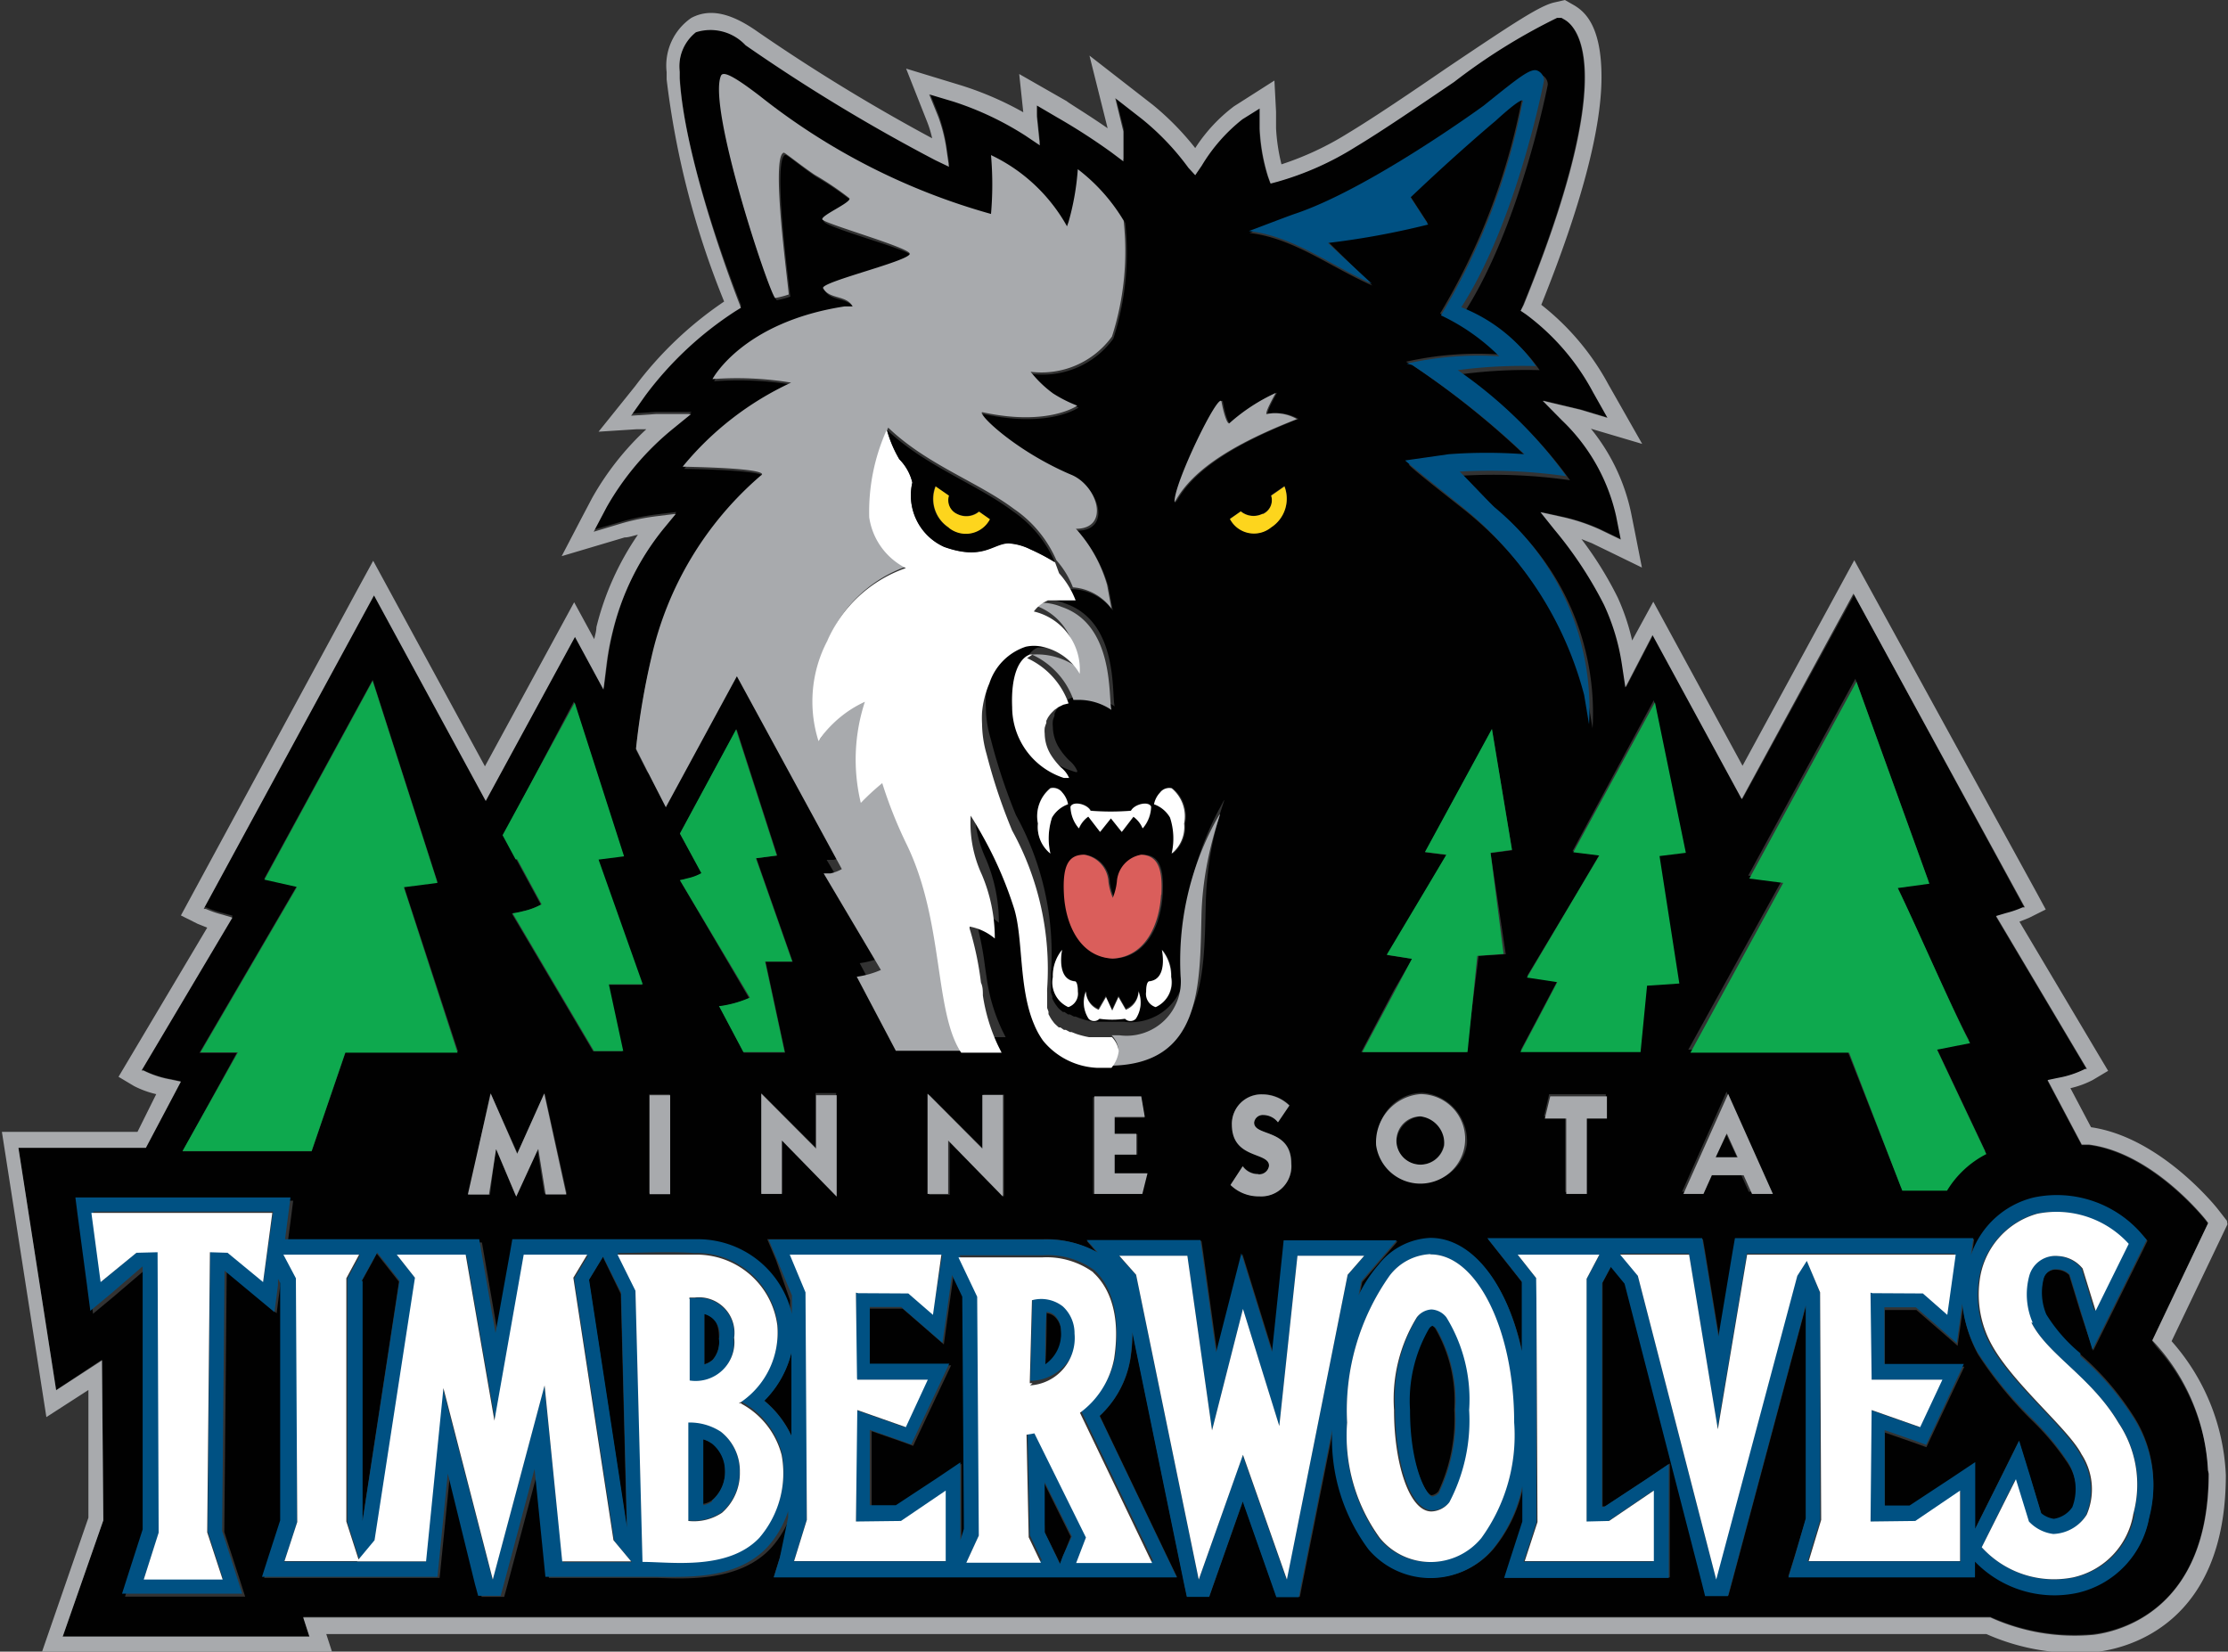 <svg id="Layer_1" data-name="Layer 1" xmlns="http://www.w3.org/2000/svg" viewBox="0 0 82.15 60.91"><rect x="0" y="0" width="82.15" height="60.91" fill="#333333" stroke="none"/><defs><style>.cls-1{fill:#010101;}.cls-2{fill:#a8aaad;}.cls-3{fill:#005183;}.cls-4{fill:#fdd51d;}.cls-5{fill:#fff;}.cls-6{fill:#da5e5b;}.cls-7{fill:#0ea94e;}</style></defs><title>minnesota-timberwolves</title><path class="cls-1" d="M410.42,311.78a0.89,0.89,0,1,0,.88-1.07,1,1,0,0,0-.88,1.07" transform="translate(-358.93 -269.54)"/><path class="cls-1" d="M385.44,318.9c0-.65-0.23-0.84-0.54-0.91v1.86a0.79,0.79,0,0,0,.31-0.17,1,1,0,0,0,.23-0.78" transform="translate(-358.93 -269.54)"/><path class="cls-1" d="M387.11,321.19a3.73,3.73,0,0,1,1,1.29v-3.06a3.75,3.75,0,0,1-1,1.77" transform="translate(-358.93 -269.54)"/><path class="cls-1" d="M394.08,316.62l-0.21,1.5-0.14,1-0.77-.67-0.75-.65H391c0,0.58,0,1.52,0,2.09H394l-0.37.78-0.82,1.74-0.21.45-0.47-.17-1.06-.37,0,2.78H392l1.52-1,0.86-.58v2.88l0.17-.37-0.06-8.56Z" transform="translate(-358.93 -269.54)"/><path class="cls-1" d="M411.72,318.38a0.29,0.29,0,0,0-.13.11,5.32,5.32,0,0,0-.7,3c0,2.09.62,3.19,0.83,3.19a0.4,0.4,0,0,0,.25-0.15,6.31,6.31,0,0,0,.58-3,5.31,5.31,0,0,0-.7-3,0.3,0.3,0,0,0-.14-0.11" transform="translate(-358.93 -269.54)"/><polygon class="cls-1" points="38.52 56.51 38.93 57.34 39.09 57.67 39.2 57.38 39.48 56.67 38.48 54.65 38.52 56.51"/><path class="cls-1" d="M397.52,317.92c0,0.52,0,1.37-.05,2a1.38,1.38,0,0,0,.59-1.25,0.79,0.79,0,0,0-.24-0.57,0.53,0.53,0,0,0-.29-0.13" transform="translate(-358.93 -269.54)"/><path class="cls-1" d="M385.17,322.77a1,1,0,0,0-.31-0.15V325a0.76,0.76,0,0,0,.33-0.14,1.39,1.39,0,0,0,.48-1.11,1.29,1.29,0,0,0-.49-1" transform="translate(-358.93 -269.54)"/><polygon class="cls-1" points="14.71 47.27 14.2 46.62 13.89 46.23 13.73 46.54 13.32 47.28 13.32 56.02 13.36 56.13 14.71 47.27"/><path class="cls-1" d="M438.17,325.49a3.46,3.46,0,0,1-2.63,2.75,4.07,4.07,0,0,1-3.79-1.15v0.58h-6.88l0.22-.71,0.44-1.44,0-7.86-2.75,10.28-0.12.44h-0.84l-0.11-.44-2.86-11.08-0.51-.62-0.32.6v8.25h0.1l1.52-1,0.86-.58v4.2h-6.07l0.23-.72,0.44-1.36c0-.18,0-0.66,0-1.3a5.29,5.29,0,0,1-1.1,2.33,3,3,0,0,1-4.57,0,6.82,6.82,0,0,1-1.34-4.41l-1.14,5.7-0.09.47H406l-0.14-.4-1.1-3.12-1.1,3.12-0.14.4h-0.82l-0.1-.47-1.91-9.29a6.78,6.78,0,0,1-.08,1,3.69,3.69,0,0,1-1.13,2.09l2.47,5.16,0.38,0.79H387.46l0.22-.71,0.44-1.44v-0.24a3.67,3.67,0,0,1-.79,1.35c-1.14,1.19-3,1.11-4.15,1.07l-0.55,0h-3.46l-0.05-.5-0.35-3.48-1.13,4.24-0.12.44h-0.83l-0.12-.44-1.05-4.07-0.33,3.31-0.05.5h-6.47l0.23-.72,0.44-1.36,0-8.76-0.08-.15,0,0.23-0.13,1-0.77-.64-1.07-.89-0.09,9.6,0.54,1.66,0.23,0.72h-4.43l0.23-.72,0.53-1.65,0-9.7h0l-1.17,1-0.77.64-0.13-1-0.34-2.55-0.08-.62h7.93l-0.08.63-0.12.91h7.16l0.08,0.46,0.52,3,0.53-3,0.08-.46h3.06l0.86,0H382c0.68,0,1.82-.06,2.53,0a3.56,3.56,0,0,1,3.53,2.76v-0.63L387.54,316l-0.32-.76h7v0h3.14a3.84,3.84,0,0,1,2,.48L399,315.3h4.23l0.07,0.48,0.51,3.66,0.45-1.76,0.48-1.89,0.58,1.87,0.55,1.77,0.38-3.62,0.05-.49h4.16l-0.79.91-0.51.59-0.11.53a5.28,5.28,0,0,1,.73-1.12,2.58,2.58,0,0,1,1.92-1c1.54,0,2.83,1.71,3.36,4.18,0-1.14,0-2,0-2v-0.57l-0.56-.71-0.7-.89h7.92l0.08,0.46,0.52,3.17,0.53-3.17,0.08-.46h8.79l-0.09.63h0a3.25,3.25,0,0,1,2.32-2.13,4.13,4.13,0,0,1,3.92,1.28l0.24,0.28-0.16.33-1.22,2.47-0.62,1.25L435.66,318l-0.44-1.44a0.65,0.65,0,0,0-.42-0.19,0.47,0.47,0,0,0-.54.36,2.09,2.09,0,0,0,.1,1.3,5.83,5.83,0,0,0,1.26,1.44,10.47,10.47,0,0,1,1.93,2.22,4.63,4.63,0,0,1,.62,3.77m-71.86-17.14,3.56-6.1-1.2-.27,4-7.34,2.39,7.45-1.24.16,2,6.1h-4.14L370.42,312h-4.76l2-3.63h-1.38Zm10.7,1.53h0l1,2.21,1-2.21h0l0.82,3.71H379l-0.26-1.67h0l-0.8,1.73h0l-0.73-1.73h0L377,313.6h-0.78Zm3.08-14.44,1.82,5.67-0.94.13,1.63,4.65h-1.26l0.53,2.45H380.8l-3-5.08s0.17,0,.4-0.08a2.56,2.56,0,0,0,.67-0.25l-0.9-1.66,0,0h0l-0.48-.89Zm3.54,18.13h-0.76v-3.65h0.76v3.65Zm3.37-3.69h0l2,2v-2h0.76v3.73h0l-2-2.06v2H387v-3.69h0ZM384,302a2.48,2.48,0,0,0,.3-0.06,1.86,1.86,0,0,0,.51-0.19L384,300.28l2.09-3.85,1.5,4.66-0.77.1,1.34,3.82h-1l0.72,3.35h-1.52l-0.9-1.7h0a4.15,4.15,0,0,0,1.09-.31Zm-1-8.1a12.45,12.45,0,0,1,4.05-6.75s0.6-.25-2.89-0.32a11.34,11.34,0,0,1,4-3.1,12.22,12.22,0,0,0-2.9-.13s1.09-2.1,4.87-2.68l0.3,0c-0.24-.43-0.85-0.25-1.09-0.67-0.13-.23,3.32-1.06,3.19-1.29s-3.07-1-3.22-1.25,1.05-.63,1-0.78a11,11,0,0,0-1.29-.87c-0.57-.39-1.08-0.82-1.13-0.81-0.5.12,0.16,5,.18,5.23a3.27,3.27,0,0,1-.5.13c-0.28-.27-2.52-7-2-8.19,0.07-.17.37-0.08,1.45,0.75a24.1,24.1,0,0,0,8.51,4.34,12.31,12.31,0,0,0,0-2.17,6.26,6.26,0,0,1,2.8,2.63l0.06-.17a9.51,9.51,0,0,0,.34-1.94,6.7,6.7,0,0,1,1.69,1.9,10.31,10.31,0,0,1-.44,4.27,3.21,3.21,0,0,1-3,1.3,4.3,4.3,0,0,0,.83.8,5,5,0,0,0,.89.44s-1.07.77-3.5,0.24c-0.22,0,1.21,1.42,3.26,2.3,1,0.42,1.47,2,.19,2a5.25,5.25,0,0,1,1.15,2.07l0.16,0.87a1.94,1.94,0,0,0-1.42-.78l-0.3,0h-0.27l-0.15,0-0.09,0-0.14,0-0.07,0-0.14.07,0,0a1.22,1.22,0,0,0-.38.34h0a2,2,0,0,1,1.19.11c2,0.67,1.72,3.37,1.84,3.8a2.17,2.17,0,0,0-1.21-.37l-0.18,0-0.2.05h0l-0.18.09,0,0-0.15.1,0,0-0.11.11-0.06.07-0.07.1-0.06.12,0,0.08a1.06,1.06,0,0,0-.06.18v0a1.09,1.09,0,0,0,0,.22,1.52,1.52,0,0,0,.23.78,2.55,2.55,0,0,0,.38.47,1,1,0,0,1,.29.38c0,0.05,0,.07-0.19,0h0a2.75,2.75,0,0,1-1.91-2.61c-0.05-1.19.26-1.8,0.65-1.94l0.1,0h0a2.53,2.53,0,0,1,1.58.41h0a1.82,1.82,0,0,0-.32-0.42,2.12,2.12,0,0,0-1.06-.59,1.41,1.41,0,0,0-.61,0,2.11,2.11,0,0,0-1.34,1.35,3.55,3.55,0,0,0-.27,1.07,4,4,0,0,0,0,.42,4.17,4.17,0,0,0,.18,1.13,21,21,0,0,0,.93,2.81,10.56,10.56,0,0,1,1.29,5.84c0,0.05,0,.1,0,0.15s0,0.11,0,.16,0,0.08,0,.12,0,0.11,0,.16l0,0.11a1.3,1.3,0,0,0,.05.14l0,0.09,0.07,0.13,0.05,0.08,0.09,0.12,0.06,0.06,0.12,0.1,0.06,0,0.13,0.09,0.07,0,0.15,0.08,0.06,0,0.18,0.07,0,0a3.52,3.52,0,0,0,.47.12l0.09,0,0.14,0h0.9a2,2,0,0,0,2.25-2.18,10.8,10.8,0,0,1,1.29-5.71c0.54-1-.45.74-0.52,3.48s0,5.47-3.33,5.53h-0.52a2.73,2.73,0,0,1-2-1,3,3,0,0,1-.33-0.6c-0.57-1.33-.4-3.14-0.73-4.25a14.15,14.15,0,0,0-1.14-2.65c-0.27-.49-0.47-0.79-0.47-0.8h0a4.53,4.53,0,0,0,.41,2.17,6,6,0,0,1,.48,2.3v0s0,0.06,0,.06a2,2,0,0,0-.93-0.44l0,0.07a11.66,11.66,0,0,1,.42,2l0.07,0.47a6.59,6.59,0,0,0,.57,1.88l0.12,0.24h-3.94l-1.44-2.73h0a3.39,3.39,0,0,0,.89-0.25l-2.11-3.56,0.25,0a1.54,1.54,0,0,0,.42-0.16l-3.87-7.12-2.62,4.83L382.79,298l-0.41-.81a27.4,27.4,0,0,1,.56-3.33M404.36,311a1.09,1.09,0,0,1,1.12-1.11,1.44,1.44,0,0,1,1,.41l-0.42.62a0.68,0.68,0,0,0-.54-0.27,0.32,0.32,0,0,0-.34.28c0,0.57,1.37.2,1.37,1.52a1.11,1.11,0,0,1-1.18,1.2,1.47,1.47,0,0,1-1.06-.42l0.45-.69a0.69,0.69,0,0,0,.58.29,0.37,0.37,0,0,0,.4-0.32c0-.56-1.37-0.23-1.37-1.52m1.43-23.19,0.49-.34a1.26,1.26,0,0,1-.49,1.52,1,1,0,0,1-1.52-.31l0.4-.28a0.75,0.75,0,0,0,.81.09,0.55,0.55,0,0,0,.31-0.68m-4.48,17.92c0.71-.07.47-1.16,0.47-1.16a1.49,1.49,0,0,1,.34,1,1,1,0,0,1-.57,1.11,0.52,0.52,0,0,1-.35-0.57c0-.4.11-0.38,0.11-0.38m-2.9-6.44c0.09-.22.62-0.09,0.74,0.15a9,9,0,0,0,1.49,0c0.12-.25.65-0.37,0.74-0.15a1.26,1.26,0,0,1-.31.8,1,1,0,0,0-.34-0.43l-0.43.56-0.4-.5-0.4.5-0.44-.56a1,1,0,0,0-.34.43,1.27,1.27,0,0,1-.31-0.8m-0.32,5.28s-0.24,1.09.47,1.16c0,0,.11,0,0.11.38a0.52,0.52,0,0,1-.35.57,1,1,0,0,1-.57-1.11,1.5,1.5,0,0,1,.34-1M397.66,301a1.26,1.26,0,0,1-.46-1.11,1.33,1.33,0,0,1,.46-1.3,0.42,0.42,0,0,1,.43.16,0.89,0.89,0,0,1,.22.43,1.13,1.13,0,0,0-.59.49,2.51,2.51,0,0,0-.06,1.33m3.14,6.06a0.28,0.28,0,0,1-.4,0,3.23,3.23,0,0,1-.94,0,0.28,0.28,0,0,1-.4,0,1.09,1.09,0,0,1-.1-1,0.75,0.75,0,0,0,.47.67l0.27-.47,0.23,0.5,0.24-.5,0.27,0.47a0.75,0.75,0,0,0,.47-0.67,1.09,1.09,0,0,1-.1,1M400,304.89h0c-1.24-.06-1.73-1.3-1.79-2.35s0.15-1.45.74-1.48a1.07,1.07,0,0,1,.9,1,2.2,2.2,0,0,0,.16.59h0a2.2,2.2,0,0,0,.15-0.59,1.07,1.07,0,0,1,.9-1c0.59,0,.8.43,0.74,1.48s-0.56,2.29-1.79,2.35m2.1-5.2a1.11,1.11,0,0,0-.59-0.49,0.9,0.9,0,0,1,.22-0.43,0.42,0.42,0,0,1,.43-0.16,1.33,1.33,0,0,1,.46,1.3,1.26,1.26,0,0,1-.46,1.11,2.49,2.49,0,0,0-.06-1.33m-6.16,10.24v3.73h0l-2-2.06v2h-0.76v-3.69h0l2,2v-2h0.76Zm4.92,1.43v0.76H400v0.69h1.2l-0.19.76h-1.78V310H401l0.13,0.76H400v0.63h0.79Zm3.15-27c0.08,0.45.22,0.91,0.31,0.77a6.83,6.83,0,0,1,1.69-1.11s-0.52.91-.29,0.77a1.64,1.64,0,0,1,1.08.2c-2.15.84-3.85,1.81-4.52,3.08-0.08-.6,1.66-4.16,1.73-3.71m9,27.37a1.65,1.65,0,1,1-1.64-1.89,1.78,1.78,0,0,1,1.64,1.89m1.43-7-1,.06L413,308.34h-3.88l1.21-2.29L411,304.9l-0.92-.14,1.47-2.48,0.71-1.21-0.78-.1,2.46-4.53,0.74,4.46-0.79.1Zm-7.68-27.14c2.79-.93,7-4,7-4,1.3-1.07,1.72-1.4,2-1.29a0.4,0.4,0,0,1,.23.36s-1,5.15-3.05,8.36a6,6,0,0,1,2.75,2.17,18.32,18.32,0,0,0-2.88.15,16.37,16.37,0,0,1,4,3.91,20,20,0,0,0-3.94-.17c0.15,0.14,1.12,1.17,1.29,1.32a9.65,9.65,0,0,1,3.48,8l-0.18-1.08a13.19,13.19,0,0,0-4.39-6.85c-0.31-.26-2-1.56-2.21-1.8l1.61-.23a19.09,19.09,0,0,1,2.79,0A31.35,31.35,0,0,0,411,283l-0.23-.12a12,12,0,0,1,3.41-.27,7.66,7.66,0,0,0-2.15-1.51,24.18,24.18,0,0,0,3-7.82s0.27-.5-1,0.66c-0.13.1-1.42,1.2-3.12,2.81l0.65,1a29.48,29.48,0,0,1-3.7.67l1.67,1.65c-1.55-.68-2.88-1.74-4.53-1.94,0.59-.22,1.1-0.43,1.65-0.62m9.21,33.2,0.19-.82h2.09v0.82h-0.74v2.79h-0.76v-2.79h-0.79Zm4.05-15.35,1.14,5.55-1,.13,0.72,4.7-1.18.08-0.24,2.45H415l0.62-1.17,0.74-1.4-1.12-.17,1.8-3,0.87-1.48-1-.12Zm4.27,18.13h-0.77l-0.31-.69H422l-0.31.69h-0.74l1.64-3.69h0Zm0.46-11.5-1.25-.16,3.95-7.26,2.69,7.45-1.17.16c0.63,1.35,2.08,4.63,2.67,5.72l-1.22.24,1.82,3.85a3.61,3.61,0,0,0-1.45,1.34l-1.65,0-2-5.08-5.85,0Zm13.64,17,2.06-4.33,0,0-0.09-.12c-0.08-.1-2-2.47-4.3-2.77l-0.27,0-1.26-2.38,0.38-.08a3.65,3.65,0,0,0,1-.33l0.07,0-3.35-5.64,0.37-.1a3.65,3.65,0,0,0,.61-0.21l0.08,0-6.28-11.56L423.18,299l-3.29-6.05-1,1.93-0.13-.86a7.86,7.86,0,0,0-.66-2.19,14.72,14.72,0,0,0-1.82-2.76l-0.52-.65,0.82,0.18a7.05,7.05,0,0,1,1.35.45l0.79,0.38-0.17-.86a7,7,0,0,0-2-3.54l-0.71-.72,1.39,0.33,1,0.3-0.53-.94a8.61,8.61,0,0,0-2.48-2.88L415,281l0.09-.22c1.5-3.68,2.26-6.51,2.26-8.39,0-1.54-.51-2-0.74-2.13l-0.12-.07,0,0-0.17,0a22.13,22.13,0,0,0-3.79,2.36c-1.24.84-2.64,1.8-3.64,2.4a11.05,11.05,0,0,1-2.87,1.28l-0.26.06-0.09-.25a6.9,6.9,0,0,1-.31-1.77s0-.71,0-0.75l-0.64.4a6.33,6.33,0,0,0-1.5,1.71L403,276l-0.25-.34a9.69,9.69,0,0,0-1.69-1.79l-1-.78,0.31,1.23h0v0.2l0,0.9-0.45-.34a23.26,23.26,0,0,0-2-1.29l-0.75-.44,0,0.41,0.11,1.06-0.52-.35a11.27,11.27,0,0,0-2.69-1.27l-0.87-.26,0.34,0.84a6.11,6.11,0,0,1,.31,1.28l0.08,0.55-0.5-.24a65.1,65.1,0,0,1-7-4.24,1.78,1.78,0,0,0-1.83-.48,1.62,1.62,0,0,0-.6,1.46v0.25c0.12,2.67,1.56,6.64,2.17,8.22l0.09,0.23-0.21.13a12.84,12.84,0,0,0-3.31,3.1l-0.53.75,0.91-.06h1.31l-0.65.53a10.23,10.23,0,0,0-2.46,2.9l-0.48.91,1-.29a7.93,7.93,0,0,1,1.3-.27l0.73-.09-0.46.57a9.6,9.6,0,0,0-1.87,3.81,9.85,9.85,0,0,0-.22,1.2l-0.12.9-1.05-1.94L376.86,299l-4.12-7.58L366.45,303l0.08,0a3.53,3.53,0,0,0,.61.21l0.37,0.1L364.14,309l0.07,0a3.68,3.68,0,0,0,1,.33l0.38,0.08-1.29,2.44h-4.7L361,320.8l1.69-1.12,0.05,5.9-1.49,4.29h9.09l-0.23-.71h62.14l0.06,0a7.5,7.5,0,0,0,3.8.64c1-.12,4.25-0.9,4.25-5.94a7.48,7.48,0,0,0-1.92-4.65Z" transform="translate(-358.93 -269.54)"/><polygon class="cls-1" points="63.23 42.67 64.04 42.67 63.63 41.79 63.23 42.67"/><path class="cls-1" d="M431.75,325.93l1-2,0.62-1.25,0.41,1.33,0.44,1.43a0.89,0.89,0,0,0,.47.21,1,1,0,0,0,.68-0.43,1.88,1.88,0,0,0-.2-1.72,9.51,9.51,0,0,0-1.3-1.56,14.22,14.22,0,0,1-2-2.44,4.74,4.74,0,0,1-.56-1.78l-0.06.45-0.14,1-0.77-.67-0.75-.65h-1.16c0,0.58,0,1.52,0,2.09h2.93l-0.37.78-0.82,1.74-0.21.45-0.47-.17-1.06-.37,0,2.78h0.92l1.52-1,0.86-.58v2.46h0Z" transform="translate(-358.93 -269.54)"/><path class="cls-1" d="M381.82,317.26L381.21,316l-0.05-.11-0.11.18-0.41.68,1.4,9.14Z" transform="translate(-358.93 -269.54)"/><path class="cls-2" d="M440.37,323.89c0,5-3.26,5.82-4.25,5.94a7.52,7.52,0,0,1-3.8-.64l-0.06,0H370.11l0.23,0.71h-9.1l1.5-4.29-0.05-5.9L361,320.81l-1.39-8.94h4.7l1.29-2.44-0.38-.08a3.7,3.7,0,0,1-1-.33l-0.07,0,3.35-5.64-0.37-.11a3.72,3.72,0,0,1-.61-0.21l-0.08,0,6.28-11.56,4.12,7.58,3.29-6.05,1.05,1.94,0.11-.9a10.22,10.22,0,0,1,.22-1.2,9.61,9.61,0,0,1,1.87-3.81l0.47-.57-0.73.09a8.22,8.22,0,0,0-1.3.27l-1,.3,0.48-.91a10.25,10.25,0,0,1,2.46-2.9l0.65-.53h-1.3l-0.91.06,0.53-.75a12.84,12.84,0,0,1,3.31-3.1l0.21-.13-0.09-.23c-0.61-1.58-2-5.55-2.17-8.22v-0.25a1.62,1.62,0,0,1,.6-1.46,1.77,1.77,0,0,1,1.83.48,65.47,65.47,0,0,0,7,4.24l0.5,0.24-0.08-.55a6,6,0,0,0-.31-1.28l-0.34-.84,0.87,0.26a11.38,11.38,0,0,1,2.69,1.27l0.52,0.35-0.11-1.06,0-.41,0.75,0.44a22.75,22.75,0,0,1,2,1.29l0.44,0.33,0-.9v-0.2h0l-0.3-1.23,1,0.78a9.56,9.56,0,0,1,1.7,1.79L403,276l0.24-.35a6.32,6.32,0,0,1,1.5-1.71l0.64-.4s0,0.75,0,.75a6.92,6.92,0,0,0,.31,1.77l0.09,0.25,0.26-.07a11.07,11.07,0,0,0,2.87-1.28c1-.6,2.4-1.56,3.64-2.4a22,22,0,0,1,3.79-2.36l0.17,0,0,0,0.12,0.07c0.22,0.13.74,0.59,0.74,2.13,0,1.88-.76,4.71-2.26,8.39L415,281l0.19,0.13a8.61,8.61,0,0,1,2.48,2.88l0.53,0.94-1-.3-1.39-.33,0.71,0.72a7,7,0,0,1,2,3.54l0.17,0.86-0.79-.38a7,7,0,0,0-1.35-.45l-0.82-.18,0.52,0.65a14.6,14.6,0,0,1,1.82,2.76,8,8,0,0,1,.66,2.19l0.13,0.86,1-1.93,3.29,6.05,4.12-7.58L433.59,303l-0.08,0a3.85,3.85,0,0,1-.61.21l-0.37.11,3.35,5.64-0.07,0a3.62,3.62,0,0,1-1,.33l-0.38.08,1.26,2.38,0.27,0c2.32,0.3,4.22,2.67,4.3,2.77l0.09,0.12,0,0-2.06,4.33,0.13,0.14a7.48,7.48,0,0,1,1.92,4.65m0.7-9.2-0.35-.45c-0.09-.11-2.12-2.63-4.66-3l-0.76-1.44a3.46,3.46,0,0,0,.82-0.3l0.57-.34-0.34-.57-2.93-4.93,0.35-.14,0.62-.31-0.33-.61L427.3,290.2l-4.12,7.58-3.29-6.05-0.78,1.43a8.16,8.16,0,0,0-.53-1.58,13.34,13.34,0,0,0-1.34-2.16l0.38,0.15,0.64,0.31,1.21,0.59-0.26-1.32-0.14-.7a7.29,7.29,0,0,0-1.48-3.1l1.89,0.56-1.25-2.2a9.4,9.4,0,0,0-2.47-2.93c1.47-3.65,2.22-6.48,2.22-8.4s-0.64-2.42-1-2.64l-0.35-.2-0.39.09c-0.53.12-1.46,0.73-4,2.44-1.24.85-2.64,1.8-3.62,2.39a11.12,11.12,0,0,1-2.44,1.14,7,7,0,0,1-.2-1.33l0-.61-0.06-1.15-1.49.95A6,6,0,0,0,403,275a10.25,10.25,0,0,0-1.56-1.59l-2.34-1.82,0.67,2.68c-0.73-.51-1.42-0.92-1.51-1l-1.75-1,0.15,1.41a11.92,11.92,0,0,0-2.32-1l-2-.61,0.79,2a3.92,3.92,0,0,1,.17.57,68.71,68.71,0,0,1-6.42-3.92c-1-.71-1.78-0.88-2.46-0.52a2.13,2.13,0,0,0-.91,2v0.27a31.66,31.66,0,0,0,2.12,8.19,13.64,13.64,0,0,0-3.28,3.12L381,285.46l1.4-.09,0.36,0a10.43,10.43,0,0,0-2,2.54l-0.39.74-0.73,1.4,2.32-.69c0.16,0,.33-0.07.49-0.1a10.38,10.38,0,0,0-1.53,3.41c0,0.14-.05.3-0.08,0.44l-0.74-1.36-3.29,6.05-4.12-7.58-0.59,1.08-6.5,12,0.62,0.31,0.35,0.14-3.27,5.5,0.57,0.34a3.5,3.5,0,0,0,.82.3L364,311.28h-5l0.12,0.77,1.52,9.75,1.55-1c0,0.86,0,4.63,0,4.71l-1.73,5h10.73l-0.23-.71h61.21a8.09,8.09,0,0,0,4.06.66c1.12-.13,4.77-1,4.77-6.52A7.94,7.94,0,0,0,439,319l2.06-4.31" transform="translate(-358.93 -269.54)"/><path class="cls-2" d="M383.48,299.31l2.62-4.83,3.87,7.11a1.51,1.51,0,0,1-.42.16l-0.25,0,2.11,3.56a3.35,3.35,0,0,1-.89.25h0l1.44,2.73h2.45c-1-1.51-.65-4.82-2-7.66a16.4,16.4,0,0,1-.91-2.28,9.28,9.28,0,0,0-.78.73,6.82,6.82,0,0,1,.15-3.73,4.13,4.13,0,0,0-1.71,1.45,4.82,4.82,0,0,1,.32-3.69,4.91,4.91,0,0,1,2.9-2.69,2.49,2.49,0,0,1-1.35-1.87,7.39,7.39,0,0,1,.65-3.24c1.43,1.37,3.31,2,4.64,3a4.4,4.4,0,0,1,1.56,1.89h0a3.29,3.29,0,0,1,.61,1h0a1.94,1.94,0,0,1,1.42.78l-0.16-.87a5.24,5.24,0,0,0-1.15-2.07c1.28,0,.8-1.61-0.19-2-2.06-.88-3.48-2.27-3.26-2.3,2.43,0.53,3.5-.24,3.5-0.24a5,5,0,0,1-.89-0.45,4.27,4.27,0,0,1-.83-0.8,3.21,3.21,0,0,0,3-1.3,10.3,10.3,0,0,0,.43-4.27,6.66,6.66,0,0,0-1.69-1.9,9.45,9.45,0,0,1-.34,1.94l-0.06.17a6.25,6.25,0,0,0-2.8-2.63,12.52,12.52,0,0,1,0,2.17,24.12,24.12,0,0,1-8.51-4.34c-1.08-.83-1.38-0.92-1.45-0.75-0.49,1.19,1.75,7.92,2,8.19a3.22,3.22,0,0,0,.5-0.13c0-.26-0.68-5.11-0.18-5.23,0.05,0,.56.42,1.13,0.81a11.18,11.18,0,0,1,1.29.87c0.09,0.15-1.05.63-1,.78s3.07,1,3.22,1.25-3.32,1.06-3.19,1.29c0.24,0.42.85,0.24,1.09,0.67l-0.3,0c-3.77.58-4.87,2.68-4.87,2.68a12.26,12.26,0,0,1,2.9.13,11.33,11.33,0,0,0-4,3.1c3.49,0.07,2.89.32,2.89,0.32a12.46,12.46,0,0,0-4.05,6.75,27.38,27.38,0,0,0-.56,3.33l0.41,0.81Z" transform="translate(-358.93 -269.54)"/><path class="cls-2" d="M398.56,294.09h0a2.54,2.54,0,0,0-1.58-.41,2.9,2.9,0,0,1,1.53,1.67h0l0.19,0a2.16,2.16,0,0,1,1.21.37c-0.12-.44.13-3.14-1.84-3.8a2,2,0,0,0-1.18-.11,2.2,2.2,0,0,1,1.69,2.3" transform="translate(-358.93 -269.54)"/><path class="cls-2" d="M400.17,308.22a1.2,1.2,0,0,1-.27.62c3.32-.06,3.27-2.92,3.33-5.53s1.06-4.44.52-3.48a10.8,10.8,0,0,0-1.29,5.71,2,2,0,0,1-2.25,2.18h-0.29a0.89,0.89,0,0,1,.25.51" transform="translate(-358.93 -269.54)"/><path class="cls-2" d="M406.76,285a1.65,1.65,0,0,0-1.08-.2c-0.23.14,0.29-.77,0.29-0.77a6.81,6.81,0,0,0-1.69,1.1c-0.08.14-.23-0.32-0.31-0.77s-1.81,3.11-1.73,3.71c0.67-1.28,2.37-2.24,4.52-3.08" transform="translate(-358.93 -269.54)"/><path class="cls-3" d="M407.89,278.5a29.38,29.38,0,0,0,3.7-.68l-0.65-1c1.69-1.61,3-2.71,3.12-2.81,1.27-1.16,1-.66,1-0.66a24.13,24.13,0,0,1-3,7.82,7.67,7.67,0,0,1,2.15,1.51,12,12,0,0,0-3.41.27L411,283a31.12,31.12,0,0,1,4.14,3.29,19,19,0,0,0-2.79,0l-1.61.23c0.25,0.24,1.9,1.54,2.21,1.8a13.18,13.18,0,0,1,4.39,6.85l0.18,1.08a9.65,9.65,0,0,0-3.48-8c-0.17-.15-1.14-1.18-1.29-1.32a20.06,20.06,0,0,1,3.93.17,16.43,16.43,0,0,0-4-3.91,18.2,18.2,0,0,1,2.88-.15,6,6,0,0,0-2.75-2.17c2.07-3.21,3.05-8.36,3.05-8.36a0.4,0.4,0,0,0-.23-0.36c-0.25-.12-0.67.22-2,1.29,0,0-4.25,3.1-7,4-0.55.2-1.06,0.4-1.65,0.62,1.65,0.19,3,1.26,4.53,1.94Z" transform="translate(-358.93 -269.54)"/><path class="cls-4" d="M405.48,288.49a0.74,0.74,0,0,1-.8-0.09l-0.4.28a1,1,0,0,0,1.52.31,1.26,1.26,0,0,0,.49-1.51l-0.49.34a0.56,0.56,0,0,1-.31.68" transform="translate(-358.93 -269.54)"/><path class="cls-5" d="M398.31,299.2a0.89,0.89,0,0,0-.21-0.43,0.42,0.42,0,0,0-.44-0.16,1.33,1.33,0,0,0-.46,1.3,1.26,1.26,0,0,0,.46,1.11,2.49,2.49,0,0,1,.06-1.33,1.12,1.12,0,0,1,.59-0.49" transform="translate(-358.93 -269.54)"/><path class="cls-5" d="M398.32,306.68a0.52,0.52,0,0,0,.35-0.57c0-.4-0.11-0.38-0.11-0.38-0.7-.07-0.47-1.16-0.47-1.16a1.5,1.5,0,0,0-.34,1,1,1,0,0,0,.57,1.11" transform="translate(-358.93 -269.54)"/><path class="cls-5" d="M402.59,299.91a1.34,1.34,0,0,0-.46-1.3,0.42,0.42,0,0,0-.43.16,0.87,0.87,0,0,0-.22.43,1.11,1.11,0,0,1,.59.49,2.48,2.48,0,0,1,.06,1.33,1.26,1.26,0,0,0,.46-1.11" transform="translate(-358.93 -269.54)"/><path class="cls-5" d="M399.06,299.66l0.43,0.56,0.4-.5,0.4,0.5,0.43-.56a1,1,0,0,1,.34.43,1.26,1.26,0,0,0,.31-0.8c-0.09-.22-0.62-0.09-0.74.15a9,9,0,0,1-1.49,0c-0.12-.25-0.65-0.37-0.74-0.15a1.27,1.27,0,0,0,.31.8,1,1,0,0,1,.34-0.43" transform="translate(-358.93 -269.54)"/><path class="cls-5" d="M400.44,306.78l-0.27-.47-0.23.5-0.23-.5-0.27.47a0.75,0.75,0,0,1-.47-0.67,1.09,1.09,0,0,0,.1,1,0.28,0.28,0,0,0,.4,0,3.24,3.24,0,0,0,.94,0,0.28,0.28,0,0,0,.4,0,1.09,1.09,0,0,0,.1-1,0.75,0.75,0,0,1-.47.67" transform="translate(-358.93 -269.54)"/><path class="cls-5" d="M401.54,306.68a1,1,0,0,0,.57-1.11,1.5,1.5,0,0,0-.34-1s0.24,1.09-.47,1.16c0,0-.11,0-0.11.38a0.51,0.51,0,0,0,.35.57" transform="translate(-358.93 -269.54)"/><polygon class="cls-2" points="42.21 41.19 42.08 40.43 40.35 40.43 40.35 44.03 42.12 44.03 42.31 43.27 41.1 43.27 41.1 42.58 41.9 42.58 41.9 41.81 41.1 41.81 41.1 41.19 42.21 41.19"/><polygon class="cls-2" points="34.21 40.34 34.2 40.34 34.2 44.03 34.96 44.03 34.96 42.06 36.97 44.12 36.98 44.12 36.98 40.38 36.22 40.38 36.22 42.36 34.21 40.34"/><path class="cls-2" d="M405.33,312.84a0.69,0.69,0,0,1-.58-0.29l-0.45.69a1.48,1.48,0,0,0,1.06.42,1.11,1.11,0,0,0,1.18-1.2c0-1.32-1.37-1-1.37-1.52a0.32,0.32,0,0,1,.34-0.28,0.69,0.69,0,0,1,.54.27l0.42-.62a1.44,1.44,0,0,0-1-.41,1.09,1.09,0,0,0-1.12,1.11c0,1.29,1.37,1,1.37,1.52a0.37,0.37,0,0,1-.4.32" transform="translate(-358.93 -269.54)"/><polygon class="cls-2" points="28.83 42.06 30.84 44.12 30.85 44.12 30.85 40.39 30.09 40.39 30.09 42.36 28.08 40.34 28.07 40.34 28.07 44.03 28.83 44.03 28.83 42.06"/><path class="cls-2" d="M412.18,311.78a0.89,0.89,0,1,1-.88-1.07,1,1,0,0,1,.88,1.07m-2.51,0a1.65,1.65,0,1,0,1.63-1.89,1.78,1.78,0,0,0-1.63,1.89" transform="translate(-358.93 -269.54)"/><polygon class="cls-2" points="18.29 42.39 18.3 42.39 19.03 44.12 19.04 44.12 19.84 42.38 19.85 42.38 20.12 44.05 20.88 44.05 20.07 40.34 20.06 40.34 19.07 42.55 18.1 40.34 18.09 40.34 17.25 44.05 18.03 44.05 18.29 42.39"/><polygon class="cls-2" points="58.51 44.03 58.51 41.25 59.25 41.25 59.25 40.43 57.16 40.43 56.96 41.25 57.75 41.25 57.75 44.03 58.51 44.03"/><rect class="cls-2" x="23.95" y="40.39" width="0.76" height="3.65"/><path class="cls-2" d="M423,312.22h-0.81l0.41-.88Zm-2,1.35h0.74l0.31-.69h1.17l0.31,0.69h0.77l-1.65-3.69h0Z" transform="translate(-358.93 -269.54)"/><path class="cls-5" d="M397.83,290.27a7.75,7.75,0,0,0-.91-0.48,2.09,2.09,0,0,0-.81-0.22c-0.58,0-.94.65-2.37,0.13a2.08,2.08,0,0,1-1.17-2.37,1.83,1.83,0,0,0-.48-0.86,4.52,4.52,0,0,1-.46-1.09h0a7.37,7.37,0,0,0-.65,3.24,2.5,2.5,0,0,0,1.35,1.87,4.91,4.91,0,0,0-2.9,2.69,4.83,4.83,0,0,0-.32,3.69,4.14,4.14,0,0,1,1.71-1.45,6.84,6.84,0,0,0-.15,3.73,9.21,9.21,0,0,1,.79-0.73,16.37,16.37,0,0,0,.91,2.28c1.37,2.84,1,6.15,2,7.66h1.49l-0.12-.24a6.62,6.62,0,0,1-.57-1.87c0-.16,0-0.32-0.07-0.47a11.59,11.59,0,0,0-.42-2l0-.07a2,2,0,0,1,.93.44s0,0,0-.06v0a6,6,0,0,0-.48-2.3,4.54,4.54,0,0,1-.41-2.17h0s0.2,0.31.47,0.8a14.19,14.19,0,0,1,1.14,2.65c0.33,1.11.16,2.92,0.73,4.25a3,3,0,0,0,.33.6,2.73,2.73,0,0,0,2,1h0.52a1.19,1.19,0,0,0,.27-0.62,0.9,0.9,0,0,0-.25-0.51h-0.61l-0.14,0-0.09,0a3.49,3.49,0,0,1-.47-0.12l0,0-0.18-.07-0.06,0-0.15-.08-0.07,0-0.13-.09-0.06,0-0.11-.1-0.06-.06-0.09-.12-0.05-.08-0.07-.13,0-.09-0.05-.14,0-.11s0-.11,0-0.16,0-.08,0-0.12,0-.11,0-0.16a1.47,1.47,0,0,1,0-.15,10.58,10.58,0,0,0-1.29-5.84,20.69,20.69,0,0,1-.94-2.81,4.17,4.17,0,0,1-.17-1.13,3.73,3.73,0,0,1,0-.42,3.51,3.51,0,0,1,.27-1.07,2.11,2.11,0,0,1,1.34-1.35,1.41,1.41,0,0,1,.61,0,2.13,2.13,0,0,1,1.06.58,1.87,1.87,0,0,1,.32.42h0a2.2,2.2,0,0,0-1.69-2.3h0a1.22,1.22,0,0,1,.38-0.34l0,0,0.14-.07,0.07,0,0.14,0,0.09,0,0.15,0h0.27l0.3,0h0a3.25,3.25,0,0,0-.61-1" transform="translate(-358.93 -269.54)"/><path class="cls-5" d="M397,293.68h0l-0.1,0c-0.39.14-.7,0.75-0.65,1.94a2.75,2.75,0,0,0,1.91,2.61h0c0.14,0,.2,0,0.19,0a1,1,0,0,0-.29-0.38,2.55,2.55,0,0,1-.38-0.47,1.52,1.52,0,0,1-.23-0.78,1.08,1.08,0,0,1,0-.22v0a1.52,1.52,0,0,1,.06-0.18l0-.08,0.06-.12,0.07-.1,0.06-.07,0.11-.11,0,0,0.14-.1,0,0,0.18-.09h0l0.2-.05h0a2.9,2.9,0,0,0-1.53-1.67" transform="translate(-358.93 -269.54)"/><path class="cls-1" d="M393.42,287.47l0.49,0.34a0.56,0.56,0,0,0,.31.68,0.75,0.75,0,0,0,.8-0.09l0.4,0.28a1,1,0,0,1-1.52.31,1.26,1.26,0,0,1-.49-1.51m-1.32-1a1.82,1.82,0,0,1,.48.86,2.08,2.08,0,0,0,1.17,2.37c1.43,0.51,1.79-.11,2.37-0.13a2.1,2.1,0,0,1,.81.22,7.71,7.71,0,0,1,.91.48h0a4.39,4.39,0,0,0-1.56-1.89c-1.33-1-3.21-1.65-4.64-3h0a4.44,4.44,0,0,0,.46,1.09" transform="translate(-358.93 -269.54)"/><path class="cls-4" d="M393.91,289a1,1,0,0,0,1.52-.31l-0.4-.28a0.74,0.74,0,0,1-.8.09,0.56,0.56,0,0,1-.31-0.68l-0.49-.34a1.26,1.26,0,0,0,.49,1.52" transform="translate(-358.93 -269.54)"/><path class="cls-6" d="M401.75,302.54c0.06-1-.15-1.45-0.74-1.48a1.08,1.08,0,0,0-.9,1,2.19,2.19,0,0,1-.15.59h0a2.2,2.2,0,0,1-.16-0.59,1.07,1.07,0,0,0-.9-1c-0.59,0-.8.43-0.74,1.48s0.56,2.29,1.79,2.35h0c1.24-.06,1.73-1.3,1.79-2.35" transform="translate(-358.93 -269.54)"/><path class="cls-3" d="M412,324.58a0.4,0.4,0,0,1-.25.15c-0.21,0-.83-1.1-0.83-3.19a5.32,5.32,0,0,1,.7-3,0.29,0.29,0,0,1,.13-0.11,0.29,0.29,0,0,1,.14.11,5.31,5.31,0,0,1,.7,3,6.29,6.29,0,0,1-.58,3m-0.25-6.75a0.74,0.74,0,0,0-.55.29,5.78,5.78,0,0,0-.84,3.42c0,1.95.56,3.74,1.38,3.74a0.88,0.88,0,0,0,.66-0.34,6.49,6.49,0,0,0,.73-3.4,5.78,5.78,0,0,0-.84-3.42,0.74,0.74,0,0,0-.55-0.29" transform="translate(-358.93 -269.54)"/><path class="cls-3" d="M397.47,319.87c0-.58,0-1.43.05-1.95a0.51,0.51,0,0,1,.29.12,0.79,0.79,0,0,1,.24.57,1.37,1.37,0,0,1-.59,1.25M397,317.4h0v0l-0.08,3v0.06H397a1.75,1.75,0,0,0,1.64-1.91,1.34,1.34,0,0,0-.43-1,1.29,1.29,0,0,0-1.14-.23" transform="translate(-358.93 -269.54)"/><path class="cls-3" d="M437.64,325.36a2.88,2.88,0,0,1-2.22,2.35A3.6,3.6,0,0,1,432,326.6l1.22-2.47,0.48,1.56a1.47,1.47,0,0,0,.9.46,1.52,1.52,0,0,0,1.23-.71,2.38,2.38,0,0,0-.19-2.24c-0.47-.94-2.49-2.59-3.29-4a3.85,3.85,0,0,1-.47-2.38A3,3,0,0,1,434,314.3a3.6,3.6,0,0,1,3.37,1.11l-1.22,2.47-0.47-1.56a1.25,1.25,0,0,0-.9-0.46,1,1,0,0,0-1.07.74,2.61,2.61,0,0,0,.13,1.72c0.59,1.18,2.19,2,3.21,3.69a4.1,4.1,0,0,1,.55,3.35m-6.74-1.3-1.52,1h-0.92l0-2.78,1.06,0.37,0.47,0.17,0.21-.45,0.81-1.74,0.37-.79h-2.93c0-.57,0-1.51,0-2.09h1.16l0.75,0.65,0.76,0.67,0.14-1,0.06-.45a4.71,4.71,0,0,0,.56,1.78,14.27,14.27,0,0,0,2,2.44,9.68,9.68,0,0,1,1.3,1.56,1.88,1.88,0,0,1,.2,1.72,1,1,0,0,1-.68.43,0.92,0.92,0,0,1-.47-0.21L433.79,324l-0.41-1.33-0.62,1.25-1,2v-2.46Zm0.31,3.06h-5.59l0.46-1.52,0-8.38L425.55,316l-0.35.55-3,11.2-2.89-11.2-0.65-.78h2.54l1.06,6.44,1.08-6.44H431L430.73,318l-0.91-.79-1.86,0-0.07,0v0.08l0,3.08v0.06h2.61l-0.81,1.74-1.79-.63,0,4.12,1.66,0,1.65-1.12v2.61Zm-12.95-1.48,1.65-1.12v2.61h-4.76l0.47-1.45,0-8.22v-0.77l-0.68-.86h3l-0.47.88v9Zm-4.71.62a2.42,2.42,0,0,1-3.74,0A6.44,6.44,0,0,1,408.6,322a8.61,8.61,0,0,1,1.57-5.41,2,2,0,0,1,1.5-.79c1.7,0,3.08,2.78,3.08,6.2a6.45,6.45,0,0,1-1.21,4.26m-7.17,1.54-1.62-4.6-1.62,4.6-2.31-11.24-0.63-.7h2.52l0.91,6.43,1.14-4.47,1.34,4.32,0.67-6.28h2.46l-0.61.7Zm-6.32-8.24a3.21,3.21,0,0,1-1.26,2l2.66,5.54h-2.8l0.36-.94-1.9-3.84-0.29.05,0.08,3.78,0.45,0.94H394.6l0.46-1L395,317.29l-0.69-1.46h3.09a2.92,2.92,0,0,1,1.88.55c0.46,0.42,1,1.33.77,3.17m-1.93,7.37-0.11.3-0.16-.34-0.4-.83,0-1.85,1,2Zm-3.78-.57v-2.88l-0.86.58-1.52,1H391l0-2.78,1.06,0.37,0.47,0.17,0.21-.45,0.82-1.74,0.37-.79h-2.93c0-.57,0-1.51,0-2.09h1.16l0.75,0.65,0.77,0.67,0.14-1,0.21-1.5,0.38,0.8,0.06,8.56Zm-0.55.77h-5.59l0.47-1.52,0-8.38-0.58-1.39h5.58L393.32,318l-0.9-.79-1.86,0-0.07,0v0.08l0,3.08v0.06h2.61l-0.82,1.74-1.79-.63,0,4.12,1.65,0,1.65-1.12v2.61h0Zm-6.68-5.92a3.77,3.77,0,0,0,1-1.77v3.06a3.71,3.71,0,0,0-1-1.29m-0.18,5c-1.15,1.2-3.23.88-4.3,0.88l-0.26-10-0.66-1.33c0.53,0,2-.07,2.82,0a3,3,0,0,1,3.07,2.6,3.09,3.09,0,0,1-1.33,2.83l-0.09.06,0.1,0a3,3,0,0,1,1.48,1.89,3.65,3.65,0,0,1-.82,3.06m-7.27.88L379,320.64l-1.91,7.16-1.83-7.06-0.64,6.39h-5.21l0.47-1.44,0-9-0.46-.87h2.79l-0.47.87v9l0.45,1.39,0.59-.71,1.48-9.68-0.67-.84h2.54l1.06,6.11,1.08-6.11h2.34l-0.51.84,1.48,9.68,0.65,0.78h-2.54Zm-7.41-10.29,0.41-.75,0.17-.3,0.3,0.38,0.52,0.66-1.36,8.86,0-.11v-8.74h0Zm8.8-.72,0.11-.18,0.05,0.11,0.61,1.22,0.22,8.66-1.4-9.14Zm-12.42.72-1.31-1.09-0.65,0-0.09,10.33,0.56,1.74h-2.91l0.56-1.73,0-10.35-0.78,0-1.31,1.09-0.34-2.55H369Zm67,2.67a5.85,5.85,0,0,1-1.26-1.44,2.08,2.08,0,0,1-.1-1.3,0.47,0.47,0,0,1,.54-0.36,0.67,0.67,0,0,1,.42.19l0.44,1.44,0.4,1.33,0.62-1.25,1.22-2.47,0.16-.33-0.24-.28a4.13,4.13,0,0,0-3.92-1.28,3.25,3.25,0,0,0-2.32,2.13h0l0.09-.63h-8.79l-0.08.46-0.53,3.17-0.52-3.17-0.08-.46h-7.92l0.71,0.89,0.56,0.71v0.57s0,0.84,0,2c-0.53-2.48-1.82-4.18-3.37-4.18a2.57,2.57,0,0,0-1.92,1,5.09,5.09,0,0,0-.73,1.12l0.11-.53,0.51-.59,0.79-.91h-4.17l-0.05.5-0.38,3.62-0.55-1.77-0.58-1.87-0.48,1.89-0.45,1.76-0.51-3.66-0.07-.48H399l0.41,0.46a3.84,3.84,0,0,0-2-.48h-3.14v0h-7l0.32,0.77,0.54,1.29V318a3.56,3.56,0,0,0-3.53-2.76c-0.71,0-1.85,0-2.53,0h-0.33l-0.86,0h-3.06l-0.08.46-0.54,3-0.52-3-0.08-.46h-7.16l0.12-.92,0.08-.62h-7.93l0.08,0.63,0.34,2.55,0.13,1,0.77-.64,1.16-1h0l0,9.7-0.53,1.65-0.23.72h4.43l-0.23-.72L367.12,326l0.09-9.6,1.07,0.89,0.77,0.64,0.13-1,0-.23,0.08,0.15,0,8.76-0.44,1.36-0.23.72h6.47l0.05-.5,0.33-3.31,1,4.07,0.12,0.44h0.83l0.12-.44,1.13-4.24,0.35,3.48,0.05,0.5h3.46l0.55,0c1.2,0,3,.12,4.15-1.07a3.67,3.67,0,0,0,.79-1.35v0.23L387.68,327l-0.22.71h14.86l-0.38-.79-2.47-5.16a3.69,3.69,0,0,0,1.13-2.09,6.42,6.42,0,0,0,.08-1l1.91,9.29,0.1,0.47h0.82l0.14-.4,1.1-3.12,1.1,3.13,0.14,0.4h0.83l0.09-.47,1.14-5.7a6.82,6.82,0,0,0,1.34,4.41,3,3,0,0,0,4.57,0,5.33,5.33,0,0,0,1.1-2.33c0,0.63,0,1.11,0,1.3l-0.44,1.36-0.23.72h6.07v-4.2l-0.86.58-1.52,1H418v-8.25l0.32-.6,0.51,0.62,2.86,11.08,0.11,0.44h0.84l0.12-.44,2.75-10.28,0,7.86L425.09,327l-0.22.71h6.88v-0.58a4.07,4.07,0,0,0,3.79,1.15,3.47,3.47,0,0,0,2.63-2.75,4.63,4.63,0,0,0-.61-3.76,10.48,10.48,0,0,0-1.93-2.22" transform="translate(-358.93 -269.54)"/><path class="cls-3" d="M385.19,324.91a0.77,0.77,0,0,1-.33.14v-2.43a1,1,0,0,1,.31.15,1.29,1.29,0,0,1,.49,1,1.39,1.39,0,0,1-.48,1.11m0.32-2.57a2.09,2.09,0,0,0-1.2-.34v3.64a1.87,1.87,0,0,0,1.24-.3,1.94,1.94,0,0,0,.66-1.51,1.84,1.84,0,0,0-.71-1.48" transform="translate(-358.93 -269.54)"/><path class="cls-3" d="M384.9,318a0.76,0.76,0,0,1,.54.91,1,1,0,0,1-.23.78,0.79,0.79,0,0,1-.31.17V318Zm1.09,0.89a1.31,1.31,0,0,0-1.45-1.48h-0.2v3.08a1.43,1.43,0,0,0,1.64-1.58" transform="translate(-358.93 -269.54)"/><path class="cls-5" d="M412.37,324.94a0.88,0.88,0,0,1-.66.34c-0.83,0-1.38-1.8-1.38-3.74a5.76,5.76,0,0,1,.84-3.42,0.74,0.74,0,0,1,.54-0.29,0.75,0.75,0,0,1,.55.29,5.78,5.78,0,0,1,.84,3.42,6.48,6.48,0,0,1-.73,3.4m-0.7-9.15a2,2,0,0,0-1.5.79A8.61,8.61,0,0,0,408.6,322a6.42,6.42,0,0,0,1.21,4.26,2.42,2.42,0,0,0,3.74,0,6.45,6.45,0,0,0,1.21-4.26c0-3.42-1.38-6.2-3.08-6.2" transform="translate(-358.93 -269.54)"/><polygon class="cls-5" points="50.3 46.31 47.84 46.31 47.17 52.59 45.83 48.27 44.69 52.75 43.78 46.31 41.27 46.31 41.89 47.01 44.2 58.25 45.83 53.65 47.45 58.25 49.69 47.01 50.3 46.31"/><polygon class="cls-5" points="21.14 47.12 21.65 46.27 19.31 46.27 18.23 52.39 17.17 46.27 14.63 46.27 15.3 47.12 13.81 56.8 13.22 57.51 12.77 56.11 12.77 47.14 13.24 46.27 10.45 46.27 10.91 47.14 10.96 56.13 10.49 57.57 13.17 57.57 13.17 57.58 15.71 57.58 16.35 51.19 18.17 58.25 20.08 51.09 20.73 57.58 23.27 57.58 22.62 56.8 21.14 47.12"/><path class="cls-5" d="M385.55,325.33a1.87,1.87,0,0,1-1.24.3V322a2.1,2.1,0,0,1,1.2.34,1.84,1.84,0,0,1,.7,1.49,1.94,1.94,0,0,1-.66,1.5m-1.2-7.88v-0.06h0.2a1.31,1.31,0,0,1,1.45,1.48,1.43,1.43,0,0,1-1.64,1.58v-3Zm1.92,3.84-0.1,0,0.09-.05a3.1,3.1,0,0,0,1.33-2.83,3,3,0,0,0-3.07-2.6c-0.82,0-2.29,0-2.82,0l0.66,1.33,0.26,10c1.07,0,3.15.32,4.3-.88a3.65,3.65,0,0,0,.83-3.06,3,3,0,0,0-1.48-1.89" transform="translate(-358.93 -269.54)"/><polygon class="cls-5" points="68.97 56.11 69.01 52 70.8 52.63 71.62 50.88 69.07 50.88 69.01 50.88 69.01 50.83 68.97 47.75 68.97 47.67 69.04 47.69 70.9 47.7 71.8 48.49 72.11 46.27 66.77 46.27 66.77 46.27 64.42 46.27 63.34 52.71 62.28 46.27 59.74 46.27 60.39 47.05 63.28 58.25 66.27 47.05 66.62 46.5 67.11 47.66 67.15 56.05 66.69 57.57 72.27 57.57 72.27 54.97 70.62 56.09 68.97 56.11"/><polygon class="cls-5" points="31.56 56.11 31.61 52 33.4 52.63 34.21 50.88 31.67 50.88 31.61 50.88 31.6 50.83 31.56 47.75 31.56 47.67 31.64 47.69 33.49 47.7 34.4 48.49 34.71 46.27 29.12 46.27 29.7 47.66 29.75 56.05 29.28 57.57 34.87 57.57 34.87 54.97 33.22 56.09 31.56 56.11"/><polygon class="cls-5" points="58.5 47.16 58.97 46.27 55.96 46.27 56.64 47.13 56.65 47.89 56.65 47.91 56.69 56.13 56.22 57.57 60.98 57.57 60.98 54.97 59.33 56.09 58.5 56.11 58.5 47.16"/><path class="cls-5" d="M397,320.55H396.9v-0.06l0.08-3v0h0a1.29,1.29,0,0,1,1.14.23,1.34,1.34,0,0,1,.43,1,1.75,1.75,0,0,1-1.64,1.91m2.33-4.17a2.93,2.93,0,0,0-1.88-.55h-3.09l0.69,1.45,0.06,8.81-0.46,1h2.75l-0.45-.94-0.08-3.78,0.29-.05,1.9,3.84-0.36.94h2.8l-2.66-5.54a3.21,3.21,0,0,0,1.26-2c0.28-1.83-.31-2.75-0.77-3.17" transform="translate(-358.93 -269.54)"/><path class="cls-5" d="M433.88,318.32a2.61,2.61,0,0,1-.13-1.72,1,1,0,0,1,1.07-.74,1.24,1.24,0,0,1,.9.46l0.48,1.56,1.22-2.47a3.6,3.6,0,0,0-3.37-1.11,2.94,2.94,0,0,0-2.13,2.49,3.84,3.84,0,0,0,.47,2.38c0.8,1.43,2.82,3.08,3.29,4a2.37,2.37,0,0,1,.19,2.23,1.52,1.52,0,0,1-1.23.71,1.48,1.48,0,0,1-.9-0.46l-0.48-1.56L432,326.6a3.6,3.6,0,0,0,3.37,1.11,2.88,2.88,0,0,0,2.22-2.35,4.09,4.09,0,0,0-.55-3.35c-1-1.69-2.62-2.52-3.21-3.7" transform="translate(-358.93 -269.54)"/><polygon class="cls-5" points="3.71 47.28 5.03 46.2 5.81 46.18 5.85 56.52 5.3 58.25 8.21 58.25 7.64 56.51 7.74 46.18 8.39 46.2 9.7 47.28 10.04 44.73 3.37 44.73 3.71 47.28"/><path class="cls-7" d="M378,301.23l0,0,0.9,1.66a2.54,2.54,0,0,1-.67.25,3.8,3.8,0,0,1-.4.08l3,5.08h1.08l-0.53-2.46h1.25L381,301.24l0.94-.12-1.82-5.67-2.66,4.89,0.48,0.89h0Z" transform="translate(-358.93 -269.54)"/><polygon class="cls-7" points="11.49 42.45 12.73 38.82 16.87 38.82 14.89 32.72 16.13 32.56 13.74 25.11 9.75 32.44 10.95 32.71 7.39 38.81 8.77 38.81 6.73 42.45 11.49 42.45"/><path class="cls-7" d="M385.44,306.64h0l0.9,1.7h1.52L387.14,305h1l-1.34-3.81,0.77-.1-1.5-4.65L384,300.28l0.79,1.46a1.88,1.88,0,0,1-.51.19L384,302l2.58,4.33a4.13,4.13,0,0,1-1.09.31h0" transform="translate(-358.93 -269.54)"/><polygon class="cls-7" points="58.97 31.55 58.09 33.03 56.3 36.05 57.42 36.22 56.68 37.63 56.06 38.8 60.49 38.8 60.73 36.35 61.92 36.27 61.19 31.57 62.16 31.45 61.02 25.9 58.01 31.43 58.97 31.55"/><polygon class="cls-7" points="55.01 26.88 52.54 31.42 53.33 31.52 52.61 32.73 51.13 35.21 52.06 35.36 51.45 36.51 50.23 38.8 54.11 38.8 54.47 35.25 55.44 35.18 54.96 31.45 55.75 31.34 55.01 26.88"/><path class="cls-7" d="M429.07,313.45l1.65,0a3.62,3.62,0,0,1,1.45-1.35l-1.82-3.85,1.22-.24c-0.59-1.09-2-4.37-2.67-5.72l1.17-.16-2.69-7.45-3.95,7.26,1.25,0.16-3.42,6.26,5.85,0Z" transform="translate(-358.93 -269.54)"/></svg>